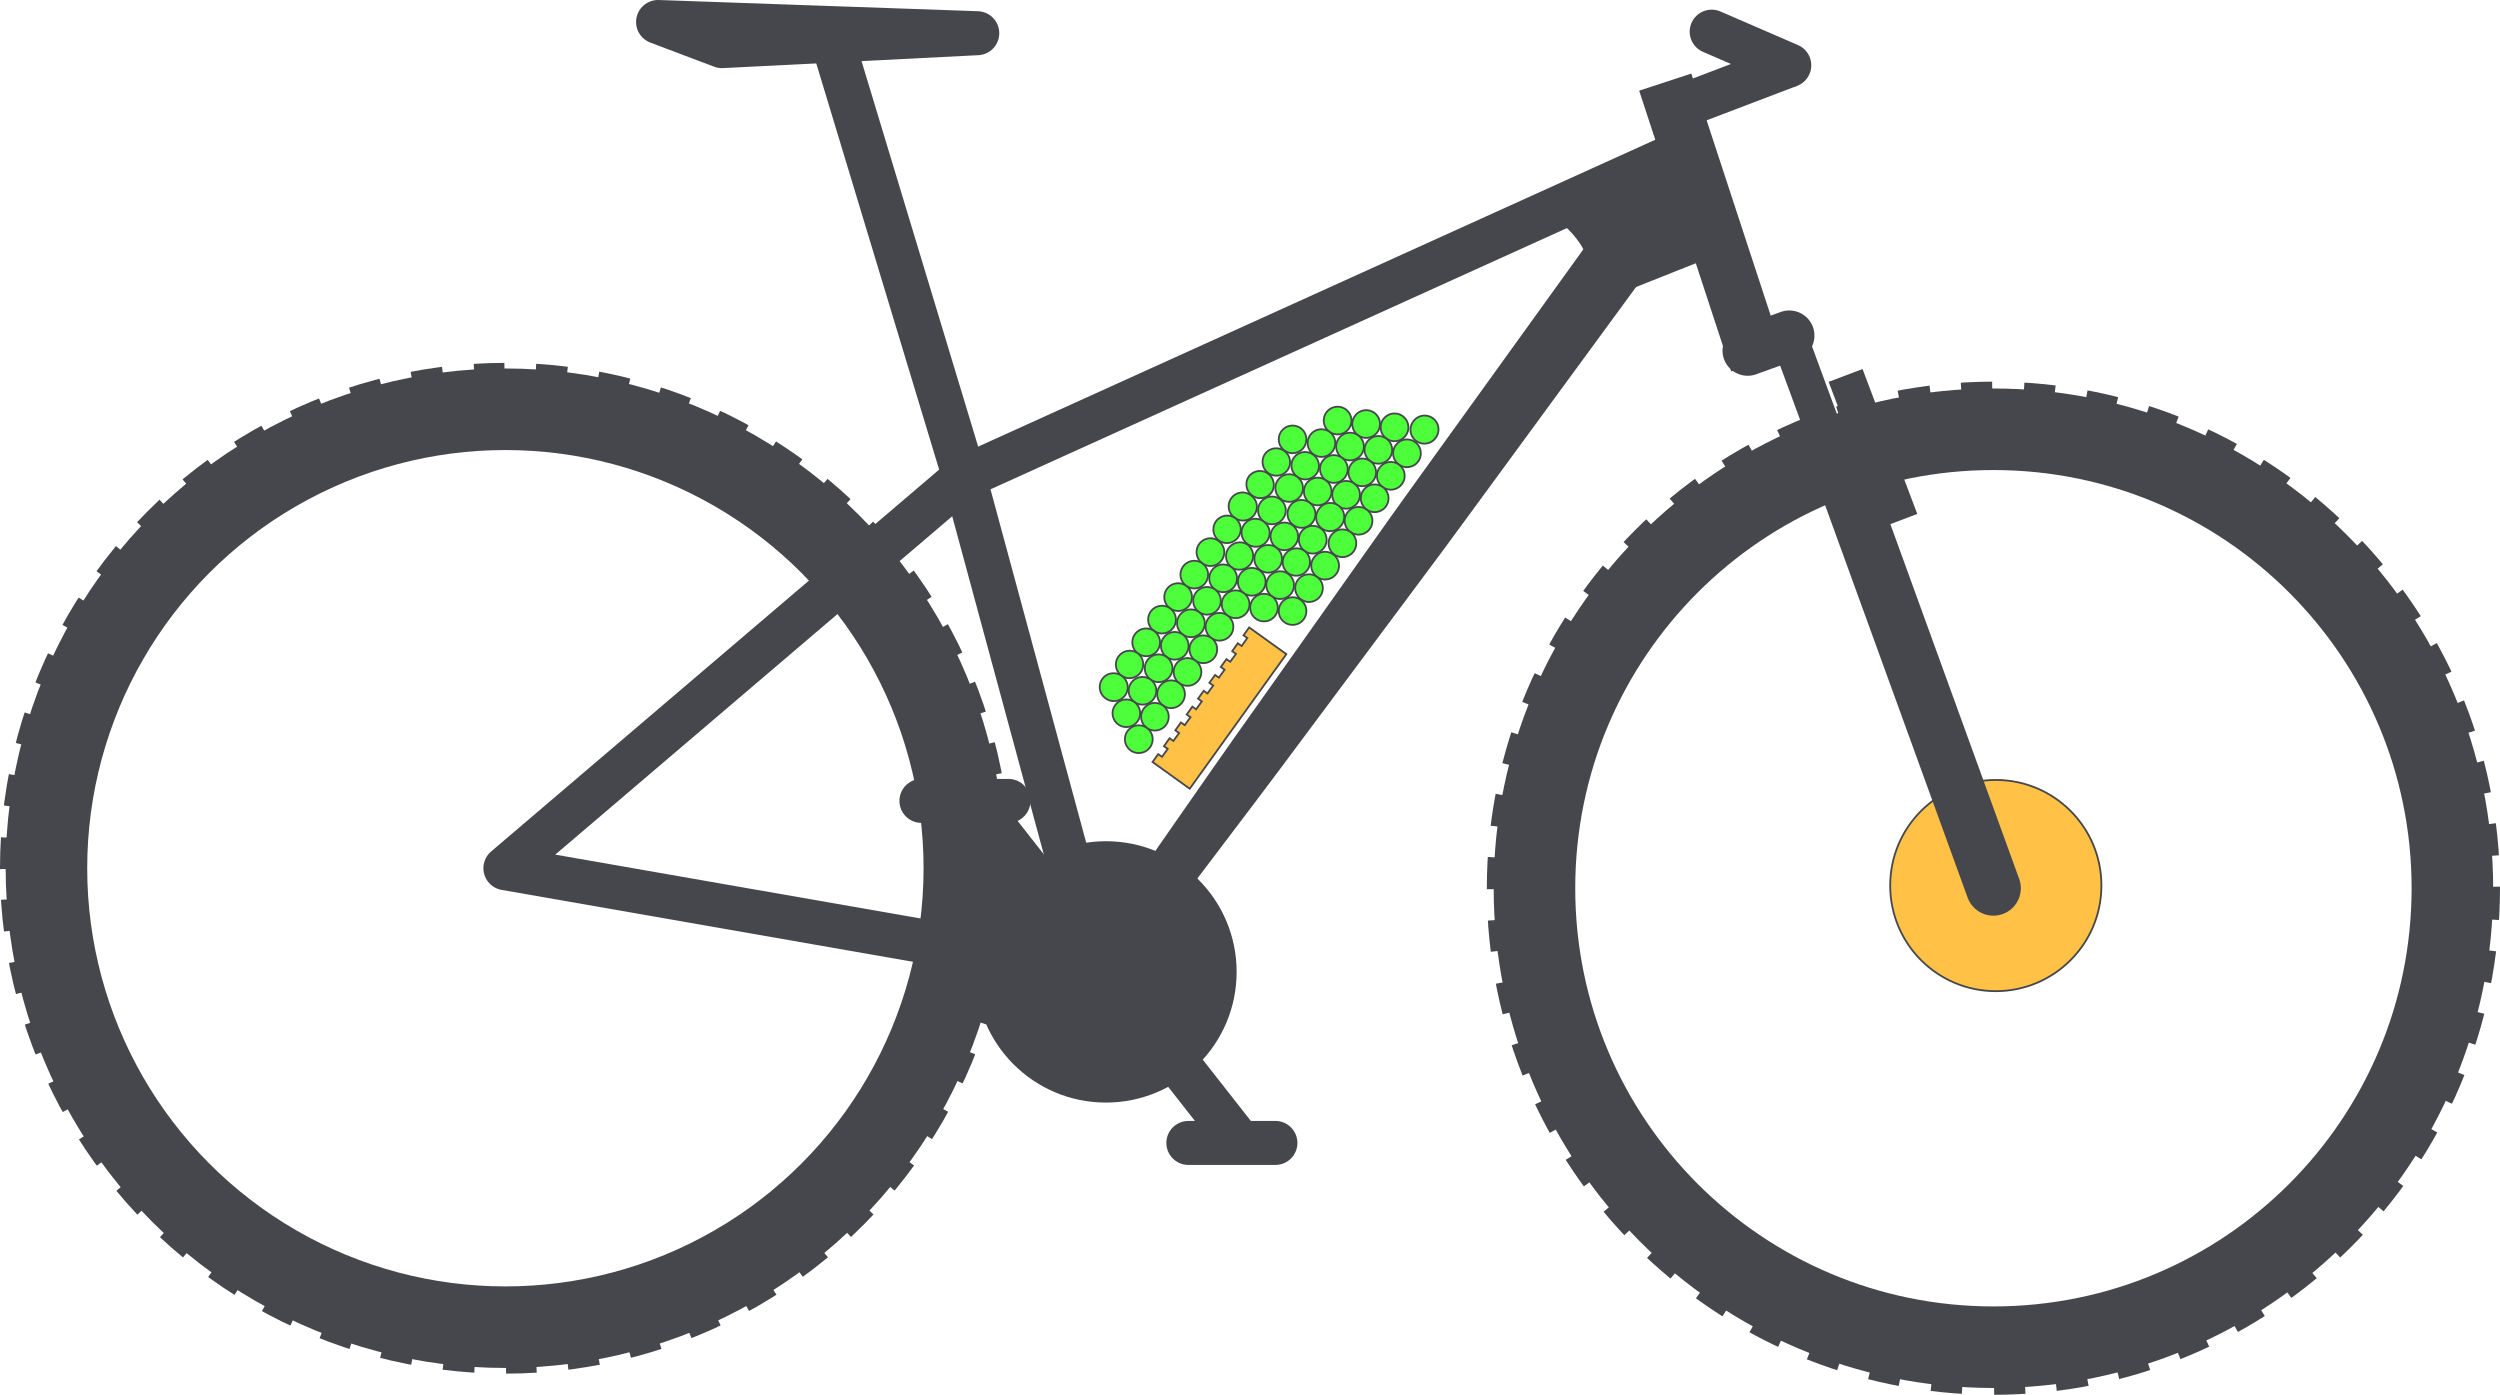 <svg xmlns="http://www.w3.org/2000/svg" width="201.552" height="112.45" xml:space="preserve"><path fill="#FFC246" stroke="#46474D" stroke-width=".148" stroke-miterlimit="10" d="m95.916 63.588 7.79-10.85-2.361-1.697-.636-.454-.455.635.305.216-.459.645-.307-.219-.453.633.302.221-.46.638-.305-.216-.453.634.303.219-.463.641-.304-.217-.458.633.307.219-.462.64-.303-.217-.458.638.305.216-.46.642-.303-.217-.456.634.305.219-.463.639-.306-.217-.454.634.305.222-.463.636-.301-.217-.457.638.305.213-.461.646-.305-.219-.459.636.307.218z"/><circle fill="#FFC246" stroke="#46474D" stroke-width=".148" stroke-miterlimit="10" cx="160.903" cy="71.394" r="8.514"/><g fill="#4CFF3A" stroke="#46474D" stroke-width=".148" stroke-miterlimit="10"><path d="M99.564 41.758a1.115 1.115 0 1 0 1.3-1.814 1.117 1.117 0 1 0-1.3 1.814z"/><path d="M98.262 43.571c.5.359 1.195.248 1.557-.256.359-.5.245-1.195-.255-1.558a1.117 1.117 0 0 0-1.302 1.814zM101.891 42.058a1.118 1.118 0 0 0 1.557-.258 1.112 1.112 0 0 0-.256-1.555 1.118 1.118 0 0 0-1.557.254 1.118 1.118 0 0 0 .256 1.559z"/><path d="M100.592 43.868a1.11 1.11 0 0 0 1.557-.257 1.113 1.113 0 0 0-.258-1.554 1.115 1.115 0 1 0-1.299 1.811z"/><circle cx="103.544" cy="43.242" r="1.115"/><circle cx="102.244" cy="45.054" r="1.116"/><path d="M105.182 44.417a1.12 1.12 0 0 0 1.559-.254 1.117 1.117 0 1 0-1.559.254z"/><path d="M103.881 46.23a1.117 1.117 0 0 0 1.301-1.814 1.118 1.118 0 0 0-1.558.259 1.114 1.114 0 0 0 .257 1.555zM106.183 46.509c.501.361 1.2.246 1.56-.256a1.112 1.112 0 0 0-.258-1.555 1.113 1.113 0 0 0-1.555.254c-.361.5-.248 1.199.253 1.557z"/><circle cx="105.533" cy="47.416" r="1.116"/><path d="M96.936 45.419c.5.361 1.197.246 1.556-.254s.245-1.198-.257-1.56a1.115 1.115 0 1 0-1.299 1.814z"/><circle cx="96.285" cy="46.326" r="1.117"/><path d="M94.333 49.048a1.116 1.116 0 1 0 1.299-1.816 1.116 1.116 0 0 0-1.299 1.816z"/><path d="M93.031 50.86a1.12 1.12 0 0 0 1.56-.255 1.117 1.117 0 1 0-1.56.255z"/><path d="M91.732 52.675a1.116 1.116 0 1 0 1.296-1.816 1.116 1.116 0 0 0-1.296 1.816z"/><path d="M90.429 54.487a1.117 1.117 0 0 0 1.303-1.813 1.115 1.115 0 0 0-1.558.254c-.361.5-.244 1.2.255 1.559z"/><path d="M89.129 56.298a1.115 1.115 0 1 0 1.3-1.811 1.12 1.12 0 0 0-1.56.254 1.119 1.119 0 0 0 .26 1.557zM99.263 45.718a1.118 1.118 0 0 0 1.558-.254 1.12 1.12 0 0 0-.256-1.56 1.118 1.118 0 0 0-1.302 1.814z"/><path d="M97.961 47.531a1.12 1.12 0 0 0 1.561-.257 1.118 1.118 0 0 0-.259-1.557 1.114 1.114 0 0 0-1.554.257 1.113 1.113 0 0 0 .252 1.557z"/><circle cx="97.311" cy="48.438" r="1.116"/><path d="M95.362 51.159a1.115 1.115 0 1 0 1.302-1.815 1.115 1.115 0 0 0-1.302 1.815z"/><circle cx="94.71" cy="52.065" r="1.116"/><path d="M92.76 54.784c.5.36 1.196.245 1.555-.255a1.12 1.12 0 0 0-.256-1.559 1.113 1.113 0 0 0-1.554.257 1.113 1.113 0 0 0 .255 1.557z"/><circle cx="92.109" cy="55.691" r="1.117"/><path d="M100.264 47.81a1.12 1.12 0 0 0 1.561-.254 1.12 1.12 0 0 0-.257-1.559 1.116 1.116 0 0 0-1.304 1.813z"/><path d="M98.964 49.623c.503.36 1.198.245 1.558-.253a1.117 1.117 0 0 0-1.814-1.305 1.118 1.118 0 0 0 .256 1.558z"/><path d="M97.661 51.438a1.126 1.126 0 0 0 1.563-.257 1.117 1.117 0 1 0-1.563.257z"/><path d="M96.365 53.254a1.115 1.115 0 1 0 1.296-1.816 1.112 1.112 0 0 0-1.553.254 1.12 1.12 0 0 0 .257 1.562z"/><path d="M95.064 55.063a1.115 1.115 0 1 0 1.3-1.811 1.115 1.115 0 0 0-1.3 1.811z"/><path d="M93.761 56.877a1.116 1.116 0 1 0-.256-1.557 1.117 1.117 0 0 0 .256 1.557z"/><circle cx="93.11" cy="57.783" r="1.115"/><path d="M102.553 48.081a1.122 1.122 0 0 0 1.561-.257 1.116 1.116 0 1 0-1.561.257z"/><circle cx="101.904" cy="48.986" r="1.114"/><circle cx="104.208" cy="49.265" r="1.116"/><circle cx="90.807" cy="57.504" r="1.115"/><path d="M91.16 60.505c.5.355 1.196.241 1.558-.257a1.118 1.118 0 1 0-1.558.257zM114.183 35.559c.5.357 1.2.244 1.558-.255a1.118 1.118 0 1 0-1.817-1.301c-.356.5-.244 1.198.259 1.556zM107.187 34.813a1.118 1.118 0 0 0 1.558-.255 1.122 1.122 0 0 0-.256-1.559 1.12 1.12 0 0 0-1.557.257 1.115 1.115 0 0 0 .255 1.557zM109.489 35.095a1.122 1.122 0 0 0 1.557-.257 1.12 1.12 0 0 0-.253-1.56 1.116 1.116 0 0 0-1.558.258 1.117 1.117 0 0 0 .254 1.559z"/><path d="M108.191 36.905a1.117 1.117 0 0 0 1.556-.254 1.112 1.112 0 0 0-.258-1.557 1.114 1.114 0 1 0-1.298 1.811zM111.776 35.36a1.12 1.12 0 0 0 1.559-.254 1.117 1.117 0 1 0-1.559.254z"/><circle cx="111.125" cy="36.268" r="1.116"/><path d="M112.778 37.454a1.12 1.12 0 0 0 1.561-.257 1.12 1.12 0 0 0-.256-1.557 1.12 1.12 0 0 0-1.56.257 1.12 1.12 0 0 0 .255 1.557z"/><path d="M111.478 39.269a1.116 1.116 0 0 0 1.3-1.815 1.116 1.116 0 1 0-1.3 1.815z"/><circle cx="104.208" cy="35.423" r="1.116"/><path d="M102.254 38.142a1.12 1.12 0 0 0 1.557-.254 1.117 1.117 0 0 0-1.813-1.304 1.12 1.12 0 0 0 .256 1.558z"/><path d="M100.954 39.952a1.12 1.12 0 0 0 1.561-.252 1.12 1.12 0 0 0-1.818-1.304c-.36.502-.243 1.2.257 1.556z"/><circle cx="106.537" cy="35.72" r="1.116"/><path d="M104.584 38.44c.5.357 1.196.244 1.561-.258a1.118 1.118 0 0 0-1.817-1.301c-.36.5-.244 1.2.256 1.559z"/><circle cx="103.934" cy="39.347" r="1.115"/><path d="M106.887 38.719a1.118 1.118 0 0 0 1.559-.255c.357-.5.242-1.2-.255-1.559a1.116 1.116 0 1 0-1.304 1.814z"/><circle cx="106.236" cy="39.625" r="1.116"/><path d="M104.286 42.344a1.114 1.114 0 1 0 1.299-1.812 1.115 1.115 0 1 0-1.299 1.812z"/><circle cx="109.826" cy="38.082" r="1.115"/><path d="M107.874 40.8a1.116 1.116 0 1 0 1.303-1.813 1.116 1.116 0 0 0-1.303 1.813z"/><path d="M106.575 42.611c.5.361 1.195.246 1.557-.251a1.118 1.118 0 1 0-1.815-1.302 1.111 1.111 0 0 0 .258 1.553zM110.178 41.082c.5.354 1.197.242 1.555-.259.361-.5.244-1.197-.255-1.555a1.108 1.108 0 0 0-1.554.254c-.363.5-.246 1.198.254 1.56z"/><path d="M108.874 42.892a1.122 1.122 0 0 0 1.561-.254 1.114 1.114 0 0 0-.256-1.556 1.114 1.114 0 0 0-1.558.254c-.361.5-.246 1.198.253 1.556z"/><path d="M107.575 44.704a1.115 1.115 0 1 0 1.306-1.808 1.115 1.115 0 0 0-1.306 1.808z"/></g><circle fill="none" stroke="#46474D" stroke-width="6.576" stroke-miterlimit="10" cx="40.745" cy="69.997" r="37.002"/><path fill="none" stroke="#46474D" stroke-width="6.576" stroke-miterlimit="10" d="M197.713 71.608c0 20.437-16.567 37.005-37.004 37.005-20.434 0-37-16.568-37-37.005 0-20.435 16.566-37 37-37 20.437 0 37.004 16.566 37.004 37z"/><path fill="none" stroke="#46474D" stroke-width="3.547" stroke-linejoin="round" stroke-miterlimit="10" d="m77.748 38.456 10.807 39.899-47.81-8.358 37.003-31.541"/><path fill="#46474D" d="M87.121 77.313s2.808-4.12 7.092-10.248c2.135-3.068 4.621-6.652 7.332-10.458l8.459-11.949c2.864-4.079 5.805-8.103 8.528-11.899l7.464-10.362 5.28-7.329c.322-.44.595-.843.858-1.175.273-.325.571-.554.843-.717.551-.321 1.012-.371 1.012-.371l2.869 2.084s.095.455-.041 1.077c-.071.31-.197.663-.422 1.023-.233.354-.533.737-.852 1.18l-5.339 7.286-7.548 10.301c-2.769 3.763-5.687 7.804-8.681 11.788l-8.75 11.737c-2.781 3.754-5.421 7.227-7.68 10.205-4.503 5.968-7.554 9.911-7.554 9.911l-2.87-2.084z"/><path fill="none" stroke="#46474D" stroke-width="3.547" stroke-miterlimit="10" d="m77.748 38.456 58.506-26.515"/><path fill="none" stroke="#46474D" stroke-width="4.423" stroke-miterlimit="10" d="m134.252 6.62 7.428 22.637"/><path fill="none" stroke="#46474D" stroke-width="4.423" stroke-linecap="round" stroke-miterlimit="10" d="m148.219 37.214 12.49 34.396"/><path fill="none" stroke="#46474D" stroke-width="2.949" stroke-miterlimit="10" d="m144.245 27.19 4.149 11.266"/><path fill="none" stroke="#46474D" stroke-width="2.921" stroke-miterlimit="10" d="m148.793 30.267 4.413 11.685"/><path fill="none" stroke="#46474D" stroke-width="4.055" stroke-linecap="round" stroke-miterlimit="10" d="m140.898 28.267 3.356-1.21"/><path fill="none" stroke="#46474D" stroke-width="3.547" stroke-miterlimit="10" d="m134.032 9.157 10.222-3.894"/><path fill="none" stroke="#46474D" stroke-width="3.547" stroke-linecap="round" stroke-miterlimit="10" d="m137.997 2.552 6.257 2.711"/><path fill="none" stroke="#46474D" stroke-width="3.547" stroke-linejoin="round" stroke-miterlimit="10" d="m53.054 1.773 25.734.904L58.202 3.72z"/><circle fill="#46474D" cx="89.162" cy="78.355" r="10.536"/><path fill="none" stroke="#46474D" stroke-width="3.547" stroke-linecap="round" stroke-miterlimit="10" d="m89.163 78.355 10.818 13.789M78.52 64.569l10.82 13.786M95.806 92.144h7.019M74.286 64.569h7.017"/><path fill="none" stroke="#46474D" stroke-width="3.547" stroke-linejoin="round" stroke-miterlimit="10" d="M77.748 38.456 67.297 3.907"/><path fill="#46474D" d="m138.776 20.405-2.521-7.342-3.414 1.717.078-.15-7.962 2.673s3.776 2.305 3.088 5.346c.44-.652.853-1.278 1.237-1.878l.605 3.167 8.889-3.533z"/><circle fill="none" stroke="#46474D" stroke-width="5.905" stroke-miterlimit="10" stroke-dasharray="2.374,2.374" cx="40.744" cy="69.999" r="37.792"/><path fill="none" stroke="#46474D" stroke-width="5.905" stroke-miterlimit="10" stroke-dasharray="2.38,2.38" d="M198.599 71.608c0 20.928-16.964 37.89-37.89 37.89-20.924 0-37.886-16.962-37.886-37.89 0-20.923 16.962-37.887 37.886-37.887 20.926.001 37.89 16.965 37.89 37.887z"/></svg>